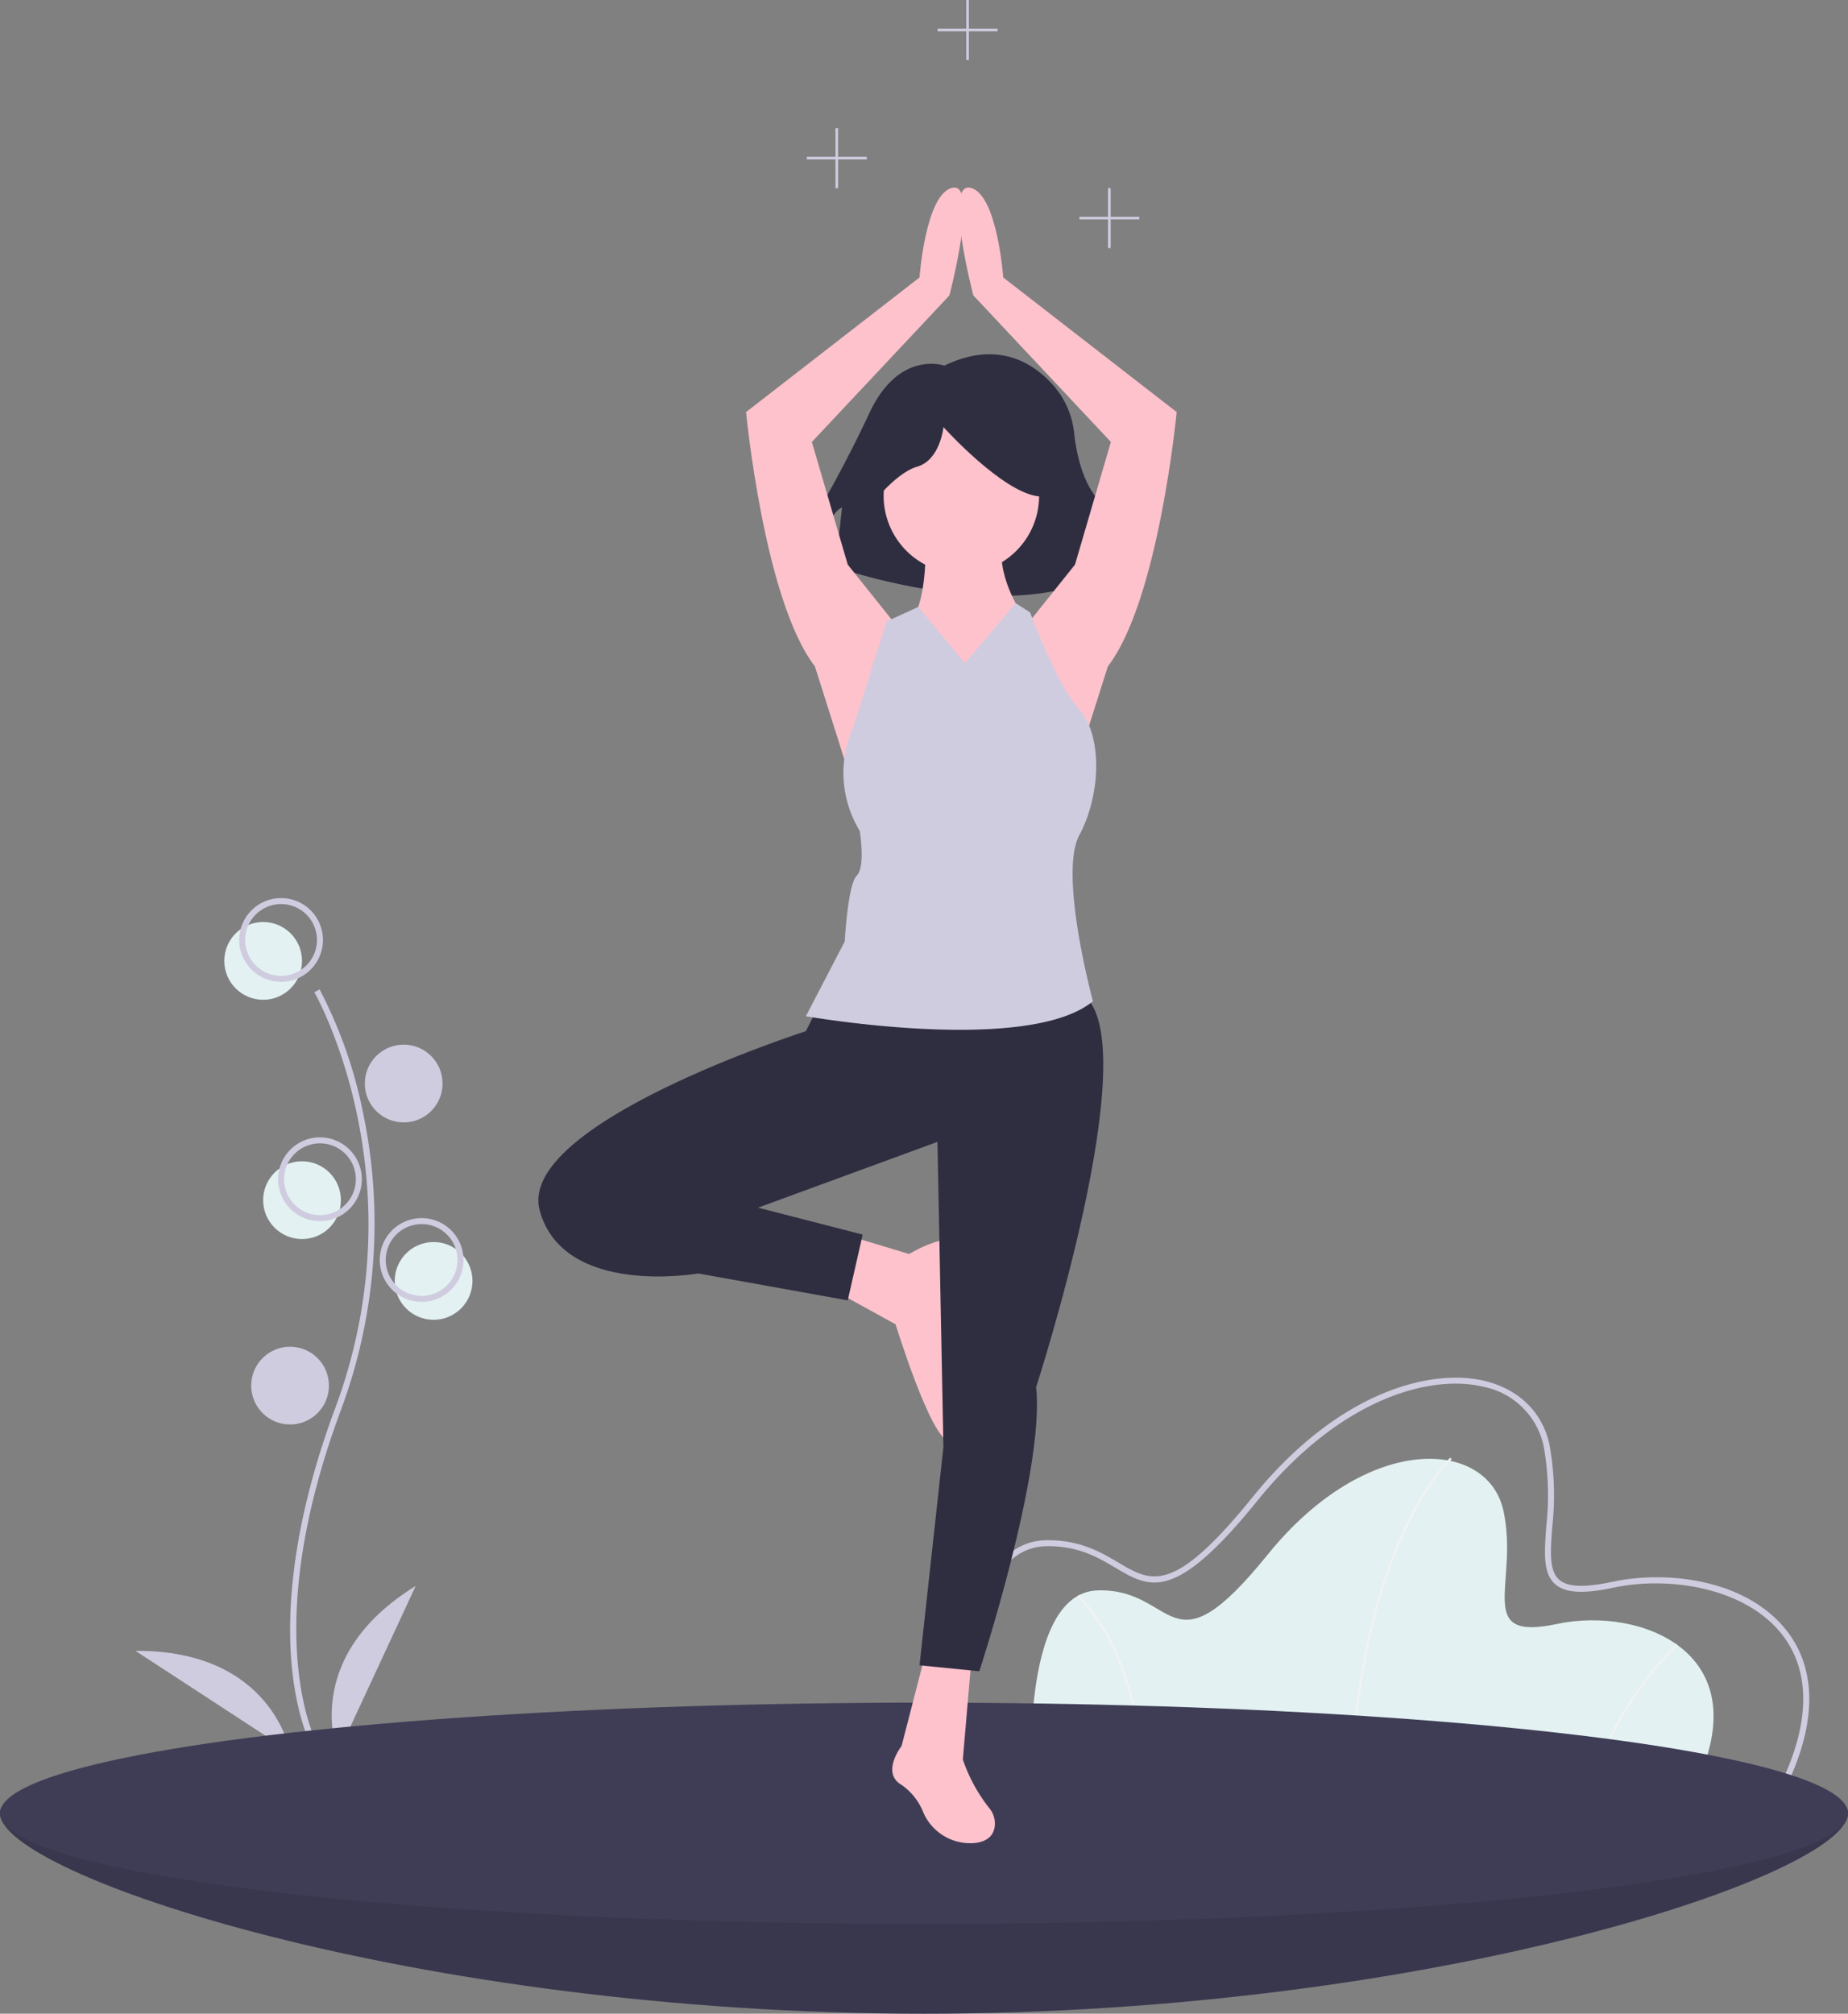 <svg id="Group_106" data-name="Group 106" xmlns="http://www.w3.org/2000/svg" width="262.228" height="285.681" viewBox="0 0 262.228 285.681">
  <rect x="0" y="0" width="262.228" height="285.681" fill="#808080" stroke="none"/>
  <path id="Path_160" data-name="Path 160" d="M489.558,766.334c0,8.671-58.7,28.429-131.114,28.429S227.331,775,227.331,766.334s58.7-2.97,131.114-2.97S489.558,757.663,489.558,766.334Z" transform="translate(-227.331 -509.083)" fill="#3f3d56"/>
  <path id="Path_161" data-name="Path 161" d="M489.558,766.334c0,8.671-58.7,28.429-131.114,28.429S227.331,775,227.331,766.334s58.7-2.97,131.114-2.97S489.558,757.663,489.558,766.334Z" transform="translate(-227.331 -509.083)" opacity="0.1"/>
  <circle id="Ellipse_42" data-name="Ellipse 42" cx="5.516" cy="5.516" r="5.516" transform="translate(31.824 130.805)" fill="#e3f1f2"/>
  <circle id="Ellipse_43" data-name="Ellipse 43" cx="5.516" cy="5.516" r="5.516" transform="translate(56.01 176.207)" fill="#e3f1f2"/>
  <circle id="Ellipse_44" data-name="Ellipse 44" cx="5.516" cy="5.516" r="5.516" transform="translate(37.34 164.751)" fill="#e3f1f2"/>
  <path id="Path_162" data-name="Path 162" d="M347.792,551.137c-.1-.159-2.393-3.993-3.189-11.954-.73-7.3-.261-19.615,6.124-36.787,12.1-32.533-2.787-58.782-2.94-59.043l.734-.426a65.16,65.16,0,0,1,6.148,17.416,75.979,75.979,0,0,1-3.147,42.35c-12.075,32.477-3.1,47.852-3.006,48Z" transform="translate(-303.177 -302.575)" fill="#cfcce0"/>
  <path id="Path_163" data-name="Path 163" d="M329.755,418.025a5.94,5.94,0,1,1,5.94-5.94,5.94,5.94,0,0,1-5.94,5.94Zm0-11.032a5.092,5.092,0,1,0,5.092,5.092A5.092,5.092,0,0,0,329.755,406.993Z" transform="translate(-289.87 -278.733)" fill="#cfcce0"/>
  <circle id="Ellipse_45" data-name="Ellipse 45" cx="5.516" cy="5.516" r="5.516" transform="translate(51.767 148.202)" fill="#cfcce0"/>
  <path id="Path_164" data-name="Path 164" d="M345.434,514.509a5.94,5.94,0,1,1,5.94-5.94,5.94,5.94,0,0,1-5.94,5.94Zm0-11.032a5.092,5.092,0,1,0,5.092,5.092A5.092,5.092,0,0,0,345.434,503.477Z" transform="translate(-300.032 -341.272)" fill="#cfcce0"/>
  <path id="Path_165" data-name="Path 165" d="M386.44,547.072a5.94,5.94,0,1,1,5.94-5.94A5.94,5.94,0,0,1,386.44,547.072Zm0-11.032a5.092,5.092,0,1,0,5.092,5.092A5.092,5.092,0,0,0,386.44,536.04Z" transform="translate(-326.611 -362.379)" fill="#cfcce0"/>
  <circle id="Ellipse_46" data-name="Ellipse 46" cx="5.516" cy="5.516" r="5.516" transform="translate(35.643 191.058)" fill="#cfcce0"/>
  <path id="Path_166" data-name="Path 166" d="M361.989,707.3s-5.516-13.578,11.032-23.762Z" transform="translate(-314.041 -458.532)" fill="#cfcce0"/>
  <path id="Path_167" data-name="Path 167" d="M303.91,724s-2.51-14.439-21.941-14.315Z" transform="translate(-262.746 -475.479)" fill="#cfcce0"/>
  <path id="Path_168" data-name="Path 168" d="M737.161,679.141h-93.89s-1.9-27.913,9.357-28.23,9.992,12.371,24.107-5.075,31.244-16.494,33.464-6.185-4.282,18.556,7.613,16.018S746.835,659.792,737.161,679.141Z" transform="translate(-496.855 -425.284)" fill="#e3f1f2"/>
  <path id="Path_169" data-name="Path 169" d="M771.839,678.846l-.317-.013c.739-18.378,4.588-30.186,7.687-36.855,3.365-7.242,6.607-10.173,6.639-10.2l.211.237c-.032.029-3.236,2.931-6.574,10.124C776.4,648.778,772.576,660.537,771.839,678.846Z" transform="translate(-580.063 -424.983)" fill="#f2f2f2"/>
  <path id="Path_170" data-name="Path 170" d="M868.448,727.538l-.3-.089a49.2,49.2,0,0,1,12.388-20.61l.213.235A48.869,48.869,0,0,0,868.448,727.538Z" transform="translate(-642.691 -473.637)" fill="#f2f2f2"/>
  <path id="Path_171" data-name="Path 171" d="M670.189,714.721l-.314-.044a34.546,34.546,0,0,0-3.107-20.192,27.8,27.8,0,0,0-4.9-7.156l.219-.229a28.149,28.149,0,0,1,4.969,7.244A34.863,34.863,0,0,1,670.189,714.721Z" transform="translate(-508.985 -460.842)" fill="#f2f2f2"/>
  <path id="Path_172" data-name="Path 172" d="M731.12,658.377H614.361l-.027-.4c-.067-.984-1.557-24.193,5.963-32.474a8.236,8.236,0,0,1,6.019-2.888c4.9-.139,7.982,1.7,10.467,3.17,4.683,2.778,7.777,4.614,19.025-9.289,12.185-15.061,25.333-18.3,32.891-16.5,4.883,1.164,8.249,4.455,9.234,9.029a40.063,40.063,0,0,1,.4,11.669c-.255,3.5-.457,6.262.98,7.514,1.2,1.045,3.594,1.14,7.534.3,8.015-1.71,19.2-.247,24.81,7.006,3.02,3.9,5.4,10.994-.416,22.624Zm-115.963-.849H730.595c4.333-8.792,4.469-16.219.388-21.491-5.149-6.653-15.952-8.4-23.962-6.7-4.281.913-6.832.763-8.268-.489-1.757-1.531-1.541-4.481-1.269-8.215a39.357,39.357,0,0,0-.38-11.429,10.911,10.911,0,0,0-8.6-8.381c-7.317-1.746-20.1,1.454-32.035,16.207-11.709,14.472-15.237,12.381-20.118,9.485-2.515-1.492-5.371-3.184-10.01-3.052a7.418,7.418,0,0,0-5.415,2.61C614.167,633.521,614.992,654.391,615.157,657.528Z" transform="translate(-478.071 -404.096)" fill="#cfcce0"/>
  <ellipse id="Ellipse_47" data-name="Ellipse 47" cx="131.114" cy="15.7" rx="131.114" ry="15.7" transform="translate(0 241.552)" fill="#3f3d56"/>
  <path id="Path_173" data-name="Path 173" d="M568.516,188.468s-6.555-2.341-10.769,7.023a184.654,184.654,0,0,1-10.769,19.664l3.746.936s.936-6.555,3.277-7.491l-.936,8.428s28.092,9.832,40.733-.936l-.468-3.277s1.873.468,1.873,3.277l1.4-1.4a25.162,25.162,0,0,0-5.618-6.555c-2.766-2.458-3.716-7.136-4.043-10.06a12.173,12.173,0,0,0-2.8-6.629C581.344,188.2,576.241,184.748,568.516,188.468Z" transform="translate(-434.519 -136.596)" fill="#2f2e41"/>
  <path id="Path_174" data-name="Path 174" d="M549.456,181.6l-6.789-8.486-5.092-17.4,19.518-20.791s4.243-16.124.424-15.275-4.668,12.729-4.668,12.729l-24.61,19.094S530.786,178.2,538,187.539l5.516,17.4Z" transform="translate(-422.373 -93.012)" fill="#fdc2cc"/>
  <path id="Path_175" data-name="Path 175" d="M623.819,181.6l6.789-8.486,5.092-17.4-19.518-20.791s-4.243-16.124-.424-15.275,4.667,12.729,4.667,12.729l24.61,19.094s-2.546,26.732-9.759,36.067l-5.516,17.4Z" transform="translate(-478.067 -93.012)" fill="#fdc2cc"/>
  <path id="Path_227" data-name="Path 227" d="M11.032,0A11.032,11.032,0,1,1,0,11.032,11.032,11.032,0,0,1,11.032,0Z" transform="translate(125.385 59.308)" fill="#fdc2cc"/>
  <path id="Path_176" data-name="Path 176" d="M592.81,260.815s.424,8.911-2.122,11.881-5.092,18.246,7.213,18.67,11.032-12.729,11.032-12.729l-2.546-7.213s-3.819-5.516-2.546-10.608Z" transform="translate(-461.485 -184.535)" fill="#fdc2cc"/>
  <path id="Path_177" data-name="Path 177" d="M565.694,541.824l9.123,2.758s7.425-4.455,7.425-.212-2.546,9.759-1.7,13.578,2.546,13.154,0,13.154-7.638-16.548-7.638-16.548l-8.486-4.667Z" transform="translate(-445.825 -366.678)" fill="#fdc2cc"/>
  <path id="Path_178" data-name="Path 178" d="M591.917,710.671l-3.395,13.154s-2.97,3.819,0,5.516a8.62,8.62,0,0,1,3.1,3.947,7.257,7.257,0,0,0,7.126,4.311c1.448-.12,2.668-.693,2.965-2.181a3.414,3.414,0,0,0-.657-2.674,22.922,22.922,0,0,1-3.84-7.01l1.273-14.851Z" transform="translate(-460.591 -476.121)" fill="#fdc2cc"/>
  <path id="Path_179" data-name="Path 179" d="M576.387,221.034s3.746-5.15,7.023-6.087,3.746-5.618,3.746-5.618,8.428,9.364,13.578,9.832.468-11.237.468-11.237l-9.364-2.341-8.9.936-7.023,4.682Z" transform="translate(-453.277 -148.735)" fill="#2f2e41"/>
  <path id="Path_180" data-name="Path 180" d="M484.118,441.846l-1.7,3.395s-41.159,13.154-37.764,25.459,22.489,8.911,22.489,8.911l21.216,3.819,2.122-9.335-14.851-3.819,25.459-9.335.849,43.28L498.544,535.2l8.486.849s9.335-28.429,8.062-40.31c0,0,15.7-48.372,6.789-55.585S484.118,441.846,484.118,441.846Z" transform="translate(-368.067 -298.947)" fill="#2f2e41"/>
  <path id="Path_181" data-name="Path 181" d="M574.923,295.764l-6.621-8-4.484,2.055-4.667,14.851A15.769,15.769,0,0,0,560,319.52s.849,5.092-.424,6.365-1.7,9.335-1.7,9.335l-5.516,10.608s31.4,5.516,40.734-2.122c0,0-4.9-18.06-1.928-23.576s3.395-13.972,0-17.791-6.982-13.794-6.982-13.794l-2.055-1.314Z" transform="translate(-438.008 -201.657)" fill="#cfcce0"/>
  <path id="Path_182" data-name="Path 182" d="M443.839,79.923h-4.07v-4.07h-.37v4.07h-4.07v.37h4.07v4.07h.37v-4.07h4.07Z" transform="translate(-282.171 -49.166)" fill="#cfcce0"/>
  <path id="Path_183" data-name="Path 183" d="M333.907,55.738h-4.07v-4.07h-.37v4.07H325.4v.37h4.07v4.07h.37v-4.07h4.07Z" transform="translate(-210.915 -33.49)" fill="#cfcce0"/>
  <path id="Path_184" data-name="Path 184" d="M386.674,4.07H382.6V0h-.37V4.07h-4.07v.37h4.07v4.07h.37V4.439h4.069Z" transform="translate(-245.118)" fill="#cfcce0"/>
</svg>
